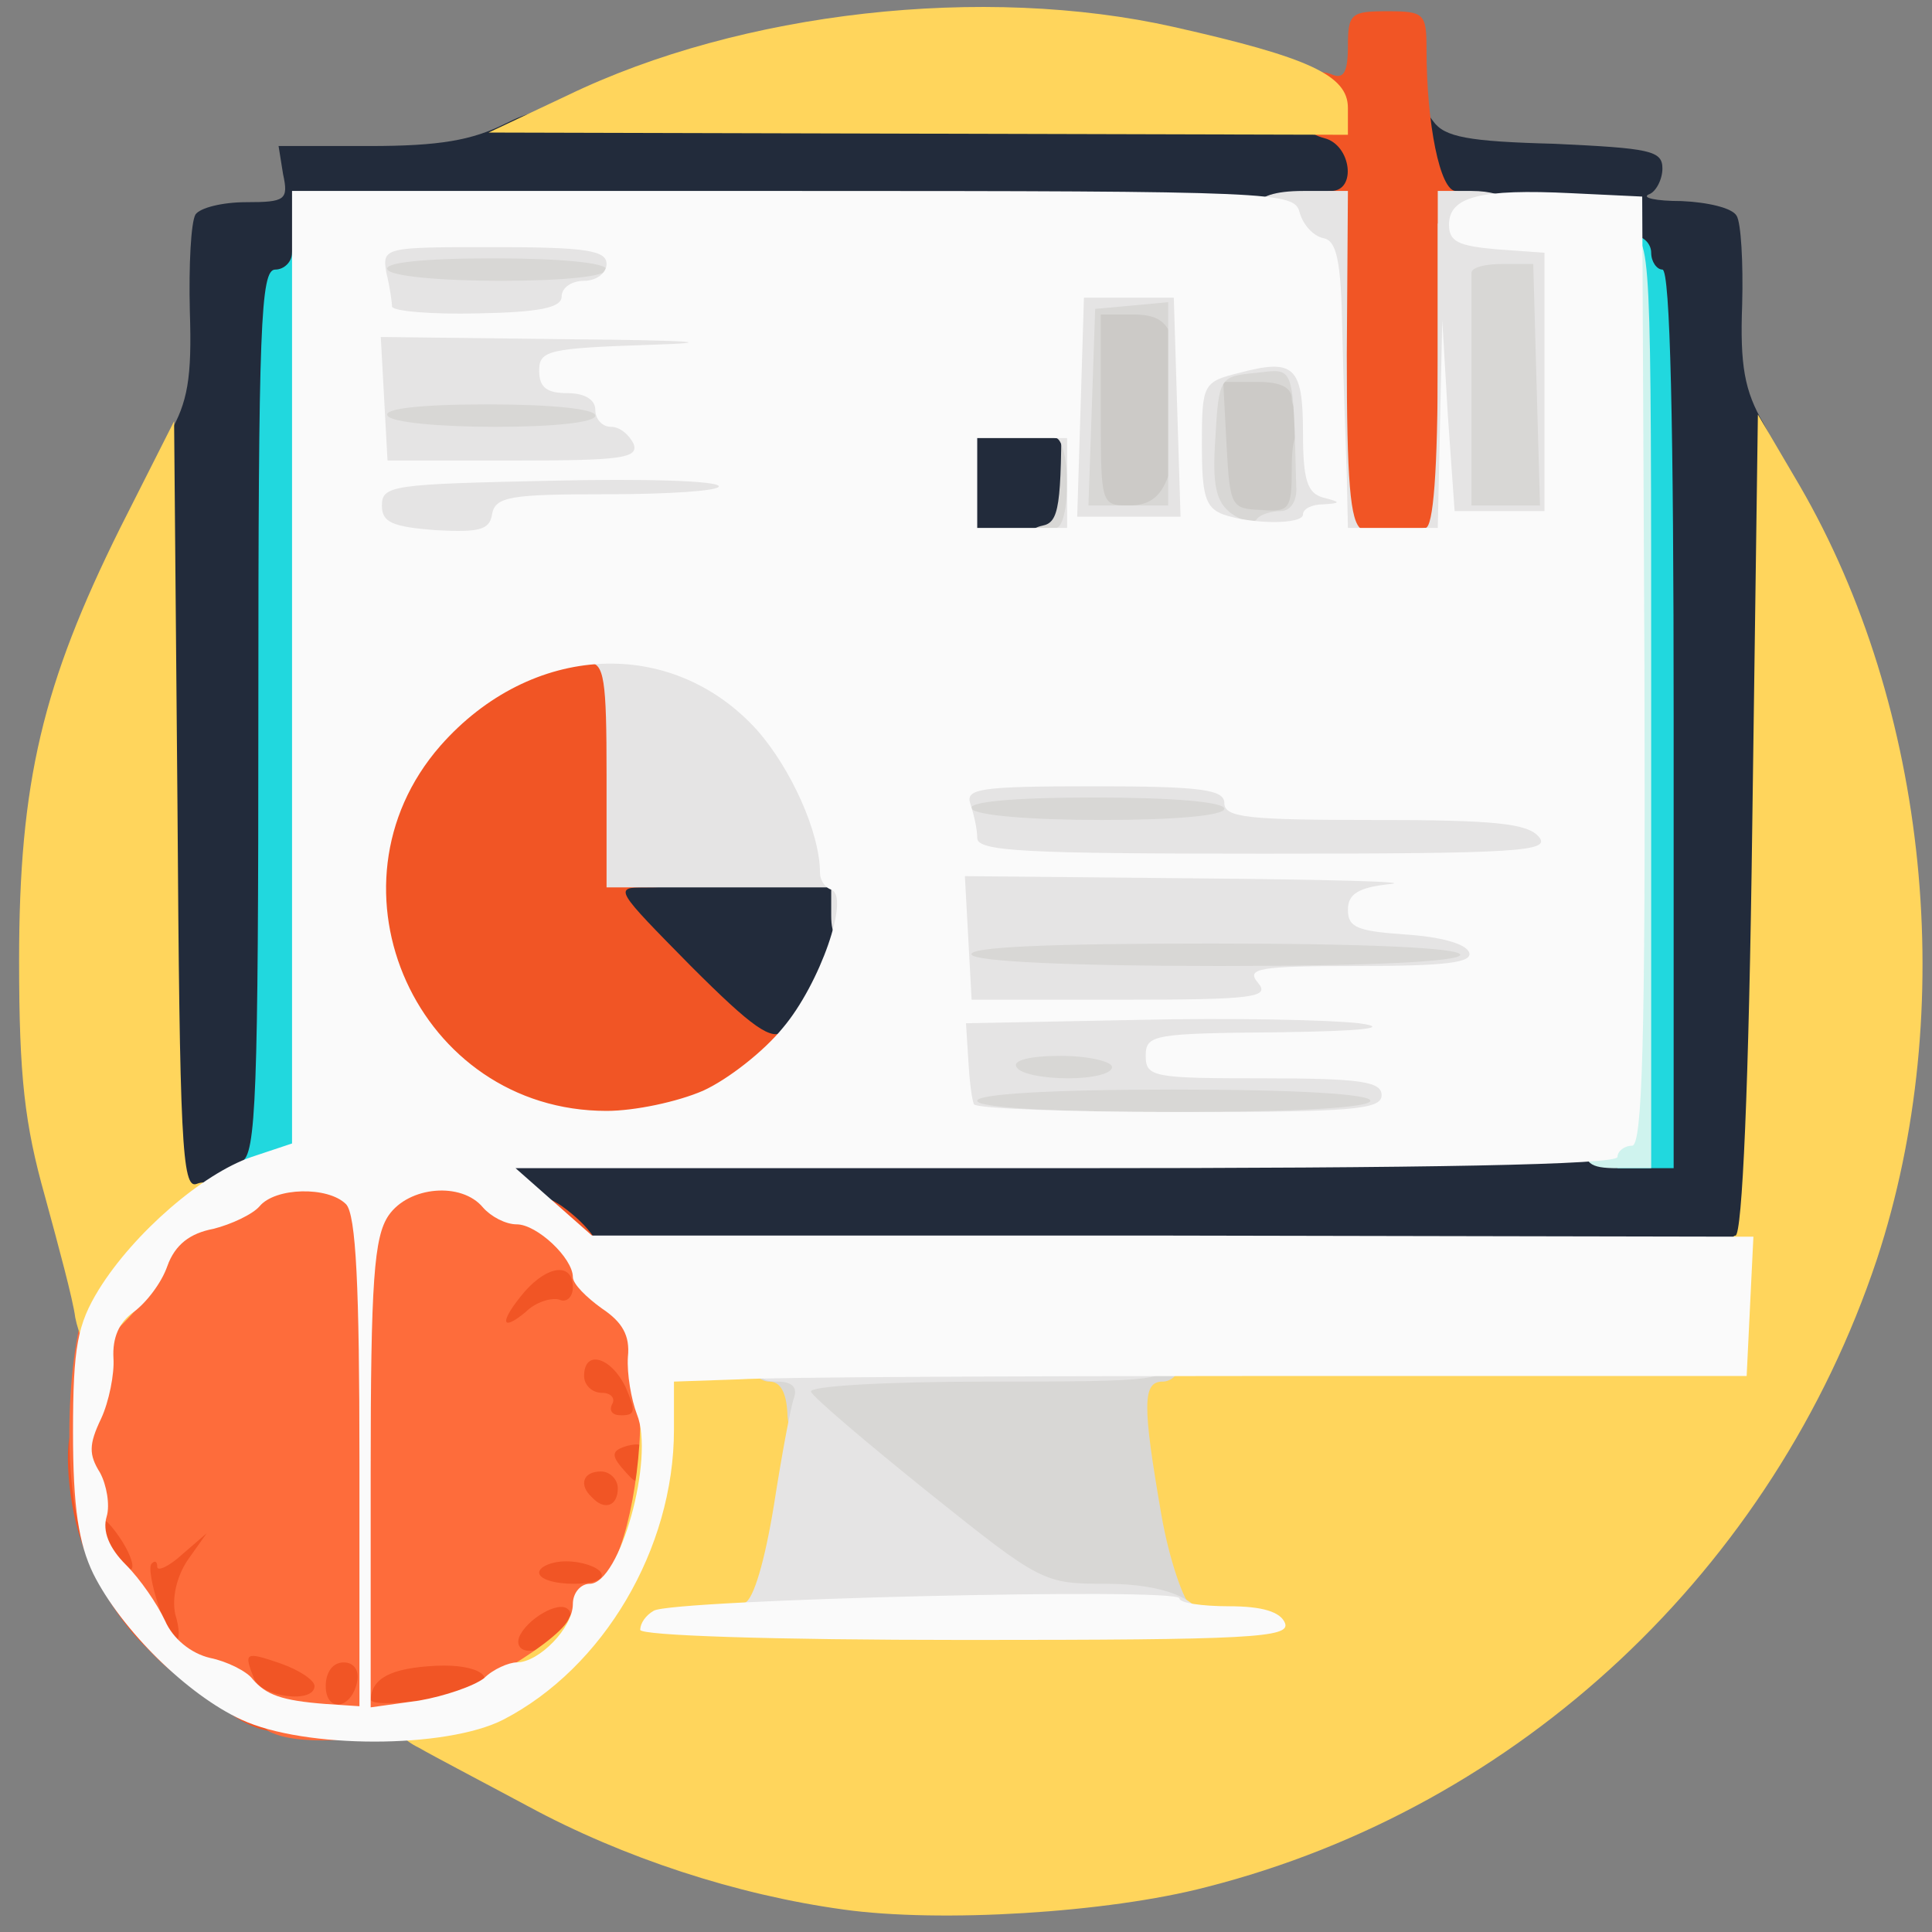 <?xml version="1.0" encoding="utf-8"?>
<!DOCTYPE svg PUBLIC "-//W3C//DTD SVG 20010904//EN" "http://www.w3.org/TR/2001/REC-SVG-20010904/DTD/svg10.dtd">
<svg version="1.0" xmlns="http://www.w3.org/2000/svg" width="172px" height="172px" viewBox="0 0 172 172" preserveAspectRatio="xMidYMid meet">
 <rect x="0" y="0" width="172" height="172" fill="#808080" stroke="none"/>
 <g fill="#222b3b">
  <path d="M100.4 113 l-51 -0.5 -3.2 -2.7 c-2.3 -1.9 -3.2 -3.5 -3.2 -5.7 l0 -3.1 51.5 0 51.5 0 0 -37 c0 -24 -0.4 -37 -1 -37 -0.5 0 -1 -1.6 -1 -3.5 l0 -3.5 -9.5 0 -9.5 0 0 -5.5 c0 -5.8 0.5 -6.6 2.6 -3.7 1 1.4 3.1 1.8 10.8 2 8.5 0.4 9.6 0.6 9.6 2.2 0 1 -0.6 2.1 -1.2 2.3 -0.7 0.3 0.6 0.6 2.9 0.6 2.3 0.1 4.5 0.6 4.9 1.3 0.4 0.6 0.6 4.2 0.5 7.9 -0.2 5.4 0.2 7.7 1.9 10.6 2 3.7 2 4.9 1.8 39.8 l-0.3 36 -3.5 0 c-1.9 0.1 -26.5 -0.2 -54.6 -0.5z"/>
  <path d="M13 75.6 c0 -32 0.1 -33.6 2.1 -37 1.6 -2.8 2 -4.9 1.8 -10.9 -0.1 -4.1 0.1 -7.9 0.5 -8.6 0.4 -0.6 2.4 -1.1 4.5 -1.1 3.5 0 3.8 -0.2 3.3 -2.5 l-0.4 -2.5 8.1 0 c6.2 0 9.1 -0.5 12.1 -2 3.8 -1.9 5.6 -2 40.7 -1.8 l36.8 0.3 0.3 5.3 0.3 5.2 -47 0 -47.1 0 0 3.5 c0 2.4 -0.5 3.5 -1.5 3.5 -1.3 0 -1.5 5 -1.5 39.3 l0 39.3 -3.5 1.7 c-2 0.9 -4.9 1.7 -6.5 1.7 l-3 0 0 -33.4z"/>
  <path d="M58.7 89.2 c-5.5 -5.5 -6.7 -7.3 -6.7 -10 l0 -3.2 12.6 0 12.6 0 -0.4 6.8 c-0.4 8.6 -3.3 13.2 -8.1 13.2 -2.7 0 -4.5 -1.2 -10 -6.8z"/>
  <path d="M84 43 l0 -7 7 0 7.1 0 -0.3 6.8 -0.3 6.7 -6.7 0.3 -6.8 0.3 0 -7.1z"/>
 </g>
 <g fill="#f15525">
  <path d="M23.1 153.9 c-1.8 -0.6 -3.5 -1.8 -3.8 -2.8 -0.3 -1.1 -1.7 -2.1 -3.1 -2.5 -3 -0.6 -7.2 -6 -9 -11.5 -1.3 -3.8 -1.6 -10.1 -0.4 -10.1 0.4 0 0.6 -2 0.4 -4.5 -0.4 -4.3 -0.3 -4.5 2.2 -4.5 2.5 0 2.6 -0.3 2.6 -5 0 -4.7 0.2 -5 2.5 -5 1.4 0 2.5 -0.4 2.5 -1 0 -0.5 1.6 -1 3.5 -1 2.4 0 3.5 0.5 3.5 1.5 0 0.8 0.5 1.5 1 1.5 0.6 0 1 1.8 1 4 0 2.2 -0.4 4 -1 4 -0.5 0 -1 1.6 -1 3.5 0 2.8 -0.4 3.5 -2 3.5 -1.5 0 -2 0.7 -2 2.5 0 2.3 0.4 2.5 4 2.5 3.9 0 4 0.1 4 3.5 0 3.3 -0.2 3.5 -3.5 3.5 -1.9 0 -3.5 0.5 -3.5 1 0 0.6 1.1 1 2.5 1 2.2 0 2.5 0.4 2.5 3.5 0 2.8 0.4 3.5 2 3.5 1.3 0 2 -0.7 2 -2 0 -1.6 0.7 -2 3.5 -2 2.5 0 3.5 -0.4 3.5 -1.6 0 -1.3 0.8 -1.5 4 -1.2 2.7 0.2 4 0 4 -0.9 0 -0.9 -1.4 -1 -5 -0.6 l-5 0.6 0 -4.2 0 -4.1 6 0 6 0 0 3.5 c0 1.9 0.5 3.5 1 3.5 0.6 0 1 -1.8 1 -4 0 -3.6 -0.2 -4 -2.5 -4 -1.6 0 -2.5 -0.6 -2.5 -1.5 0 -0.9 -1 -1.5 -2.6 -1.5 -2.4 0 -2.6 -0.3 -2.2 -4 0.2 -2.8 0 -4 -0.9 -4 -1.7 0 -1.7 -6 0 -8.2 0.7 -0.9 3.3 -1.9 5.7 -2.2 3.9 -0.5 4.9 -0.3 7.3 1.8 2 1.8 2.7 3.4 2.7 6.1 0 2.7 0.4 3.5 1.8 3.5 4.4 0 6.6 13.7 2.8 17.5 -0.9 0.9 -1.6 3.2 -1.6 5.1 0 2.4 -0.5 3.4 -1.5 3.4 -0.8 0 -1.5 0.8 -1.5 1.8 0 2.6 -2 4.2 -5.1 4.2 -1.8 0 -2.8 0.6 -3.1 1.8 -0.4 1.4 -1.8 2.1 -5.3 2.5 -6.4 0.9 -13.3 0.7 -17.4 -0.4z m-7.1 -22.4 c0 -1.4 -0.4 -2.5 -1 -2.5 -0.5 0 -1 1.1 -1 2.5 0 1.4 0.5 2.5 1 2.5 0.6 0 1 -1.1 1 -2.5z"/>
  <path d="M43.5 100.6 c-4 -1.8 -7.9 -5.6 -10 -9.7 -2.3 -4.3 -3 -14.2 -1.6 -19.7 2.4 -8.6 11 -15.2 20.1 -15.2 l5 0 0 9.7 c0 7.6 0.4 10 1.7 11.5 1.5 1.7 1.5 1.8 -1.3 1.8 -2.8 0 -2.6 0.2 4.1 7 5.5 5.5 7.2 6.7 8.3 5.8 1.1 -1 1.3 -0.6 1 2.3 -0.3 2.9 -0.9 3.7 -4.8 5.7 -5.2 2.6 -17.4 3 -22.5 0.8z"/>
  <path d="M117 33.5 c0 -14 0.2 -16.5 1.5 -16.5 2.3 0 1.8 -4.1 -0.6 -4.7 -1.5 -0.4 -1.9 -1.1 -1.5 -2.7 0.3 -1.1 0.6 -2.4 0.6 -2.8 0 -0.4 0.7 -0.5 1.5 -0.2 1.1 0.5 1.5 -0.1 1.5 -2.5 0 -2.9 0.3 -3.1 3.5 -3.1 3.3 0 3.5 0.2 3.5 3.4 0 6.6 1.2 12.6 2.6 12.6 1.1 0 1.4 3.2 1.4 16.5 l0 16.5 -7 0 -7 0 0 -16.5z"/>
 </g>
 <g fill="#fe6c3b">
  <path d="M24.3 154.3 c-0.7 -0.2 -1.3 -1.1 -1.3 -1.9 0 -0.9 -1 -1.4 -2.8 -1.4 -4.7 0 -11.6 -8.2 -13.3 -15.6 -1.6 -7.2 -0.4 -20 2.1 -21.7 1 -0.7 2.4 -2.5 3.1 -4.1 0.8 -1.7 2.3 -2.9 4.1 -3.3 1.5 -0.3 3.3 -1.2 3.9 -1.9 0.9 -1 4.1 -1.4 12.7 -1.4 l11.5 0 4.5 3.7 c2.4 2 5.8 4.9 7.5 6.4 l3.1 2.8 0 11.3 c-0.1 12.9 -0.7 15.8 -3.5 15.8 -1 0 -1.9 0.7 -1.9 1.5 0 0.8 -0.7 1.5 -1.5 1.5 -0.9 0 -1.5 0.9 -1.5 2.4 0 2.6 -2.8 3.6 -10.1 3.6 -2 0 -4.4 0.7 -5.3 1.5 -1.4 1.4 -8.6 2 -11.3 0.8z m7.5 -4.6 c0.2 -1 -0.3 -1.7 -1.2 -1.7 -1 0 -1.6 0.9 -1.6 2.1 0 2.4 2.3 2.1 2.8 -0.4z m10 0.8 c2.8 -1 0.9 -2.4 -3 -2.2 -4 0.2 -5.7 1.1 -5.8 3 0 0.7 5.5 0.2 8.8 -0.8z m-13.8 -0.4 c0 -0.5 -1.3 -1.4 -3 -2 -3.2 -1.1 -3.3 -1 -2.4 1.3 0.6 1.7 5.4 2.3 5.4 0.7z m22 -4.6 c0.7 -0.9 1 -1.9 0.6 -2.2 -0.8 -0.9 -3.8 0.9 -4.4 2.5 -0.5 1.7 2.3 1.5 3.8 -0.3z m-34.4 -1.8 c-0.3 -1.4 0.1 -3.3 1.1 -4.8 l1.7 -2.4 -2.2 1.9 c-1.2 1.1 -2.2 1.5 -2.2 1.1 0 -0.5 -0.2 -0.6 -0.5 -0.3 -0.6 0.6 1.4 6.8 2.2 6.8 0.3 0 0.3 -1 -0.1 -2.3z m37.9 -3.7 c-0.3 -0.5 -1.7 -1 -3.1 -1 -1.3 0 -2.4 0.5 -2.4 1 0 0.6 1.4 1 3.1 1 1.7 0 2.8 -0.4 2.4 -1z m-42.9 -3.2 c-1.8 -2.6 -2.2 -1.7 -0.5 1.4 0.6 1.1 1.3 1.7 1.6 1.5 0.3 -0.3 -0.2 -1.6 -1.1 -2.9z m44.4 -4.3 c0 -0.8 -0.7 -1.5 -1.5 -1.5 -1.6 0 -2 1.2 -0.8 2.3 1.1 1.2 2.3 0.8 2.3 -0.8z m2.3 -2.4 c0.3 -1.4 0 -1.7 -1.4 -1.4 -1.4 0.4 -1.5 0.8 -0.6 1.9 1.5 1.7 1.4 1.7 2 -0.5z m-1.6 -6.6 c-1.3 -2.7 -3.7 -3.4 -3.7 -1 0 0.8 0.7 1.5 1.6 1.5 0.8 0 1.2 0.5 0.9 1 -0.3 0.6 0 1 0.8 1 1.3 0 1.3 -0.4 0.4 -2.5z m-5.9 -7.8 c0.6 0.3 1.2 -0.2 1.2 -1.1 0 -2.2 -2.2 -2 -4.3 0.4 -2.2 2.6 -2.2 3.7 0.1 1.8 0.9 -0.9 2.3 -1.3 3 -1.1z"/>
 </g>
 <g fill="#21d8de">
  <path d="M20 105 c0 -0.6 0.7 -1.3 1.5 -1.6 1.3 -0.5 1.5 -5.9 1.5 -40 0 -34.4 0.2 -39.4 1.5 -39.4 0.8 0 1.5 -0.7 1.5 -1.5 0 -0.8 0.7 -1.5 1.5 -1.5 1.3 0 1.5 5.3 1.5 41.9 0 37.3 -0.2 42 -1.6 42.5 -2.5 1 -7.4 0.7 -7.4 -0.4z"/>
  <path d="M144 62.5 c0 -36.2 0.2 -41.5 1.5 -41.5 0.8 0 1.5 0.7 1.5 1.5 0 0.8 0.5 1.5 1 1.5 0.7 0 1 14 1 40 l0 40 -2.5 0 -2.5 0 0 -41.5z"/>
 </g>
 <g fill="#ffd55c">
  <path d="M75.1 170 c-9.5 -1.3 -19.6 -4.6 -28.1 -9.2 -4.1 -2.2 -8.5 -4.5 -9.7 -5.2 -2.7 -1.3 -3 -3.6 -0.5 -3.6 3 0 12.6 -5.5 13.8 -7.8 0.6 -1.3 1.9 -2.8 2.9 -3.5 2 -1.5 3.7 -9.3 3.5 -15.9 l-0.1 -4.8 8.2 0 8.2 0 -0.7 8.8 c-0.3 4.8 -0.9 9.9 -1.2 11.5 l-0.6 2.7 15.2 0 15.3 0 -0.7 -3.7 c-0.4 -2.1 -1 -7.3 -1.3 -11.5 l-0.6 -7.8 26.9 -0.2 26.9 -0.3 0.5 -4.8 c0.3 -2.6 1 -4.7 1.5 -4.7 0.6 0 1.2 -13.2 1.5 -36.6 l0.5 -36.5 3.7 6.3 c11.5 19.8 14.2 46.7 6.9 68.9 -9.2 27.6 -31.8 48.8 -59.7 55.9 -8.8 2.3 -23.7 3.2 -32.3 2z"/>
  <path d="M6.7 117.3 c-0.2 -1.6 -1.5 -6.4 -2.7 -10.8 -1.8 -6.4 -2.3 -10.6 -2.3 -21 0 -15.9 2.1 -24.6 9 -38.5 l4.8 -9.5 0.3 34.2 c0.2 29.8 0.4 34.2 1.7 33.7 2.3 -0.9 1.9 3.3 -0.5 4.6 -1.1 0.6 -2 1.6 -2 2.3 -0.1 1.5 -5.6 7.7 -6.9 7.7 -0.5 0 -1.1 -1.2 -1.4 -2.7z"/>
  <path d="M50.5 8.5 c15.5 -7.5 37.1 -9.9 54 -6.1 12 2.7 15.5 4.3 15.5 7.2 l0 2.4 -38.2 -0.1 -38.3 -0.1 7 -3.3z"/>
 </g>
 <g fill="#cccac7">
  <path d="M101.3 48.3 l-6.3 -0.4 0 -11.4 0 -11.5 6 0 6 0 0 3 c0 3 0.1 3 5.5 3 l5.5 0 0 9 0 9 -5.2 -0.2 c-2.9 -0.1 -8.1 -0.3 -11.5 -0.5z"/>
 </g>
 <g fill="#d8d7d5">
  <path d="M79.8 136.2 c-7.9 -6.3 -9.7 -8.2 -9.7 -10.4 -0.1 -1.8 -0.6 -2.8 -1.6 -2.8 -0.8 0 -1.5 -0.7 -1.5 -1.5 0 -1.3 2.8 -1.5 19 -1.5 16.2 0 19 0.2 19 1.5 0 0.8 -0.7 1.5 -1.5 1.5 -1.8 0 -1.8 2.1 -0.1 11.9 0.7 4 2 7.7 2.7 8.2 0.9 0.5 -2.1 0.9 -7.6 0.8 l-9 0 -9.7 -7.7z"/>
  <path d="M83.6 98.9 c-1.6 -8.1 -1.9 -7.9 10.4 -7.9 9.1 0 11 0.3 11 1.5 0 1.2 1.8 1.5 10 1.5 l10 0 0 4 0 4 -20.4 0 -20.3 0 -0.7 -3.1z"/>
  <path d="M83.7 88.3 c-0.4 -0.3 -0.7 -2.1 -0.7 -4 l0 -3.3 25 0 25 0 0 4 0 4 -24.3 0 c-13.4 0 -24.7 -0.3 -25 -0.7z"/>
  <path d="M83.7 75.3 c-0.4 -0.3 -0.7 -2.1 -0.7 -4 l0 -3.3 14.5 0 14.5 0 0 4 0 4 -13.8 0 c-7.6 0 -14.2 -0.3 -14.5 -0.7z"/>
  <path d="M39 46.5 c0 -3.3 0.2 -3.5 3.5 -3.5 3.3 0 3.5 0.2 3.5 3.5 0 3.3 -0.2 3.5 -3.5 3.5 -3.3 0 -3.5 -0.2 -3.5 -3.5z"/>
  <path d="M91 48.6 c0 -0.8 0.8 -1.6 1.8 -1.8 1.5 -0.3 1.7 -1.7 1.7 -11.3 l0 -11 6.3 -0.3 6.2 -0.3 0 3.1 c0 3 0 3 5.5 3 l5.5 0 0 3.5 c0 2.4 -0.5 3.5 -1.5 3.5 -0.8 0 -1.5 -0.7 -1.5 -1.5 0 -1 -1 -1.5 -3 -1.5 l-3.1 0 0.3 5.7 c0.3 5.4 0.4 5.6 3.1 5.7 2.5 0.2 2.7 -0.1 2.7 -3.6 0 -3.1 0.4 -3.8 2 -3.8 1.7 0 2 0.7 2 4.9 0 4.5 -0.2 5 -3 6.1 -1.7 0.7 -4.3 0.9 -6.2 0.6 -7.2 -1.5 -11.8 -1.8 -11.8 -0.7 0 0.6 -1.6 1.1 -3.5 1.1 -2.4 0 -3.5 -0.5 -3.5 -1.4z m13 -6.2 c1.1 -2.8 1.3 -8.7 0.4 -12.1 -0.5 -1.7 -1.4 -2.3 -3.5 -2.3 l-2.9 0 0 8.5 c0 8.4 0 8.5 2.5 8.5 1.8 0 2.8 -0.7 3.5 -2.6z"/>
  <path d="M128 34 l0 -14.1 5.8 0.3 5.7 0.3 0.3 13.8 0.3 13.7 -6.1 0 -6 0 0 -14z"/>
  <path d="M31.7 40.3 c-0.4 -0.3 -0.7 -2.1 -0.7 -4 l0 -3.3 12.5 0 12.5 0 0 4 0 4 -11.8 0 c-6.5 0 -12.2 -0.3 -12.5 -0.7z"/>
  <path d="M31.6 27.9 c-0.3 -1.7 -0.6 -4.2 -0.6 -5.5 l0 -2.4 13 0 13 0 0 4 c0 3.3 -0.3 4 -2 4 -1.2 0 -2 0.7 -2 1.6 0 1.4 -0.8 1.6 -4.7 1.1 -2.6 -0.3 -4.9 -1 -5.1 -1.6 -0.6 -1.7 -4.2 -1.3 -4.2 0.4 0 1 -1 1.5 -3.4 1.5 -3 0 -3.4 -0.4 -4 -3.1z"/>
 </g>
 <g fill="#fadcd0">
 </g>
 <g fill="#e5e4e4">
  <path d="M65 144.1 c0 -0.5 0.6 -1.1 1.3 -1.4 0.8 -0.3 1.8 -3.8 2.6 -8.7 0.7 -4.5 1.5 -8.8 1.8 -9.6 0.3 -0.9 -0.2 -1.4 -1.5 -1.4 -1.5 0 -1.9 -0.5 -1.5 -2 0.5 -1.9 1.4 -2 18.4 -2 17.2 0 17.9 0.1 17.9 2 0 1.9 -0.7 2 -16.1 2 -9.1 0 -15.9 0.4 -15.7 0.9 0.2 0.5 4.9 4.5 10.5 9 10 8 10.2 8.1 15.8 8.1 5.1 0 8.5 1.4 8.5 3.4 0 0.3 -9.4 0.6 -21 0.6 -11.7 0 -21 -0.4 -21 -0.9z"/>
  <path d="M119 100.9 c0 -0.9 -5 -1 -18 -0.7 l-18 0.5 0.1 -16.9 0 -16.8 14.5 0 c12.1 0 14.4 0.2 14.4 1.5 0 1.3 2.1 1.5 13.3 1.5 14.7 0 15.7 0.4 15.7 5.7 l0 3.3 -5.7 0.1 c-4.5 0 -5.3 0.2 -3.5 0.9 1.8 0.8 2.2 1.7 2.2 5 0 3.8 -0.2 4 -3 4 -2.7 0 -3 0.3 -3 3 0 1.7 -0.4 3 -1 3 -0.5 0 -1 1.6 -1 3.5 0 3.3 -0.2 3.5 -3.5 3.5 -1.9 0 -3.5 -0.5 -3.5 -1.1z m3 -2.9 c0 -0.6 -6.5 -1 -17.5 -1 -11 0 -17.5 0.4 -17.5 1 0 0.6 6.5 1 17.5 1 11 0 17.5 -0.4 17.5 -1z m-23 -3 c0 -0.5 -2.1 -1 -4.6 -1 -2.7 0 -4.3 0.4 -3.9 1 0.3 0.6 2.4 1 4.6 1 2.1 0 3.9 -0.4 3.9 -1z m26.8 -7.7 c-1 -0.2 -2.8 -0.2 -4 0 -1.3 0.2 -0.5 0.4 1.7 0.4 2.2 0.1 3.2 -0.1 2.3 -0.4z m4.2 -2.3 c0 -0.6 -8 -1 -22.1 -1 -14.4 0 -21.8 0.3 -21.4 1 0.4 0.6 8.8 1 22.1 1 13.6 0 21.4 -0.4 21.4 -1z m-21 -13 c0 -0.6 -4.5 -1 -11.6 -1 -7.4 0 -11.3 0.4 -10.9 1 0.4 0.6 5.3 1 11.6 1 6.6 0 10.9 -0.4 10.9 -1z"/>
  <path d="M74 81.5 l0 -2.5 -10 0 -10 0 0 -10 c0 -8.5 -0.2 -10 -1.6 -10 -3 0 -0.7 -2.5 2.6 -2.8 5.5 -0.6 9.8 0.7 13.6 4 4.1 3.6 5.9 6.9 6.9 12.1 0.4 2 1.1 3.7 1.6 3.7 0.5 0 0.9 1.8 0.9 4 0 3.3 -0.3 4 -2 4 -1.5 0 -2 -0.7 -2 -2.5z"/>
  <path d="M35.8 50.3 l-4.8 -0.4 0 -15.5 0 -15.4 13 0 13 0 0 3.4 c0 2.8 -0.4 3.5 -2.2 3.9 -1.3 0.2 1.6 0.5 6.5 0.6 l8.7 0.1 0 3.5 0 3.5 -7.2 0.1 c-4 0.1 -6.5 0.3 -5.6 0.6 0.9 0.2 2 1.3 2.3 2.4 0.5 1.4 1.6 1.9 4.1 1.9 3.3 0 3.4 0.1 3.4 4 l0 4 -10 0 c-9.3 0 -10 0.1 -10 2 0 2.1 -0.1 2.1 -11.2 1.3z m17.2 -13.3 c0 -0.6 -3.9 -1 -9.6 -1 -6.1 0 -9.3 0.4 -8.9 1 0.3 0.6 4.6 1 9.6 1 5.3 0 8.9 -0.4 8.9 -1z m1 -13 c0 -0.6 -4 -1 -10.1 -1 -6.4 0 -9.8 0.4 -9.4 1 0.3 0.6 4.8 1 10.1 1 5.6 0 9.4 -0.4 9.4 -1z"/>
  <path d="M102.8 49.3 c-5.4 -0.2 -9.8 -0.8 -9.8 -1.3 0 -0.6 0.5 -1 1 -1 0.6 0 1 -1.8 1 -4 0 -2.2 -0.5 -4 -1 -4 -0.7 0 -1 -2.9 -0.8 -7.7 l0.3 -7.8 7 0 7 0 0.3 3.8 c0.2 2 0.7 3.7 1.3 3.7 0.5 0 0.9 -0.4 0.9 -1 0 -0.5 1.4 -1 3 -1 2.5 0 3 -0.4 3 -2.5 0 -1.5 -0.6 -2.5 -1.4 -2.5 -1.3 0 -2.6 -2.8 -2.6 -5.7 0 -0.8 1.5 -1.3 4 -1.3 l4 0 -0.1 14.6 c0 11.2 0.3 14.9 1.3 15.5 1 0.7 0.9 0.9 -0.4 0.9 -1 0 -1.8 0.5 -1.8 1 0 0.6 -1.5 0.9 -3.2 0.8 -1.8 -0.1 -7.7 -0.4 -13 -0.5z m11.2 -3.8 c0.9 0 1.5 -0.9 1.4 -2.2 -0.3 -11 -0.1 -10.5 -3.6 -10.1 -3.2 0.3 -3.3 0.4 -3.6 5.8 -0.3 4.3 0.1 5.7 1.4 6.7 1 0.7 2 1 2.3 0.5 0.3 -0.4 1.3 -0.7 2.1 -0.7z m-10 -9.6 l0 -9 -3.2 0.3 -3.3 0.3 -0.3 8.8 -0.3 8.7 3.6 0 3.5 0 0 -9.1z"/>
  <path d="M126.5 48 c-0.3 -0.5 -0.1 -1 0.4 -1 0.7 0 1.1 -5.1 1.1 -15 l0 -15 3 0 c1.7 0 3 0.4 3 0.9 0 0.6 1.5 1.1 3.3 1.3 l3.2 0.3 0 14.5 0 14.5 -6.7 0.3 c-3.8 0.2 -6.9 -0.1 -7.3 -0.8z m10.3 -13.7 l-0.3 -10.8 -2.7 0 c-1.6 0 -2.8 0.3 -2.8 0.8 0 0.4 0 5.2 0 10.7 l0 10 3 0 3.1 0 -0.3 -10.7z"/>
 </g>
 <g fill="#cff3ee">
  <path d="M141 101.5 c0 -1.4 0.5 -2.5 1 -2.5 0.6 0 1 -13.7 1 -39 0 -38.3 0 -39 2 -39 2 0 2 0.7 2 41.5 l0 41.5 -3 0 c-2.5 0 -3 -0.4 -3 -2.5z"/>
 </g>
 <g fill="#fafafa">
  <path d="M21.5 153.1 c-4.8 -2.2 -10.7 -8 -13.2 -13 -1.3 -2.7 -1.8 -5.9 -1.8 -12.6 0 -7.6 0.4 -9.6 2.3 -12.7 3.1 -5 9.2 -10.3 13.6 -11.8 l3.6 -1.2 0 -42.4 0 -42.4 44.6 0 c43.3 0 44.6 0.1 45.1 1.9 0.3 1.1 1.2 2.1 2.1 2.3 1.2 0.2 1.6 2 1.7 8.3 0.1 4.4 0.3 10.1 0.4 12.8 l0.1 4.7 4 0 4 0 0.2 -9.2 0.2 -9.3 0.5 8.5 0.6 8.5 4 0 4 0 0 -11.5 0 -11.5 -4.2 -0.3 c-3.5 -0.3 -4.3 -0.7 -4.3 -2.2 0 -2.5 2.8 -3.2 10.9 -2.8 l6.3 0.3 0.2 42.2 c0.1 33.3 -0.2 42.3 -1.1 42.3 -0.7 0 -1.3 0.5 -1.3 1 0 0.7 -17 1 -49 1 l-49.1 0 3.4 3 3.4 3 51.7 0 51.7 0.1 -0.3 6.2 -0.3 6.2 -42 0 c-23.1 0 -44.6 0.1 -47.7 0.3 l-5.8 0.2 0 4.3 c0 10.6 -6.3 21.2 -15.2 25.8 -5.1 2.6 -17.7 2.6 -23.3 0z m10.5 -22.9 c0 -15.6 -0.3 -22.1 -1.2 -23 -1.6 -1.6 -6.3 -1.5 -7.7 0.2 -0.6 0.7 -2.5 1.6 -4.1 2 -2.1 0.4 -3.4 1.4 -4.1 3.3 -0.5 1.5 -1.9 3.3 -3 4.1 -1.3 0.9 -1.9 2.3 -1.8 4.1 0.1 1.4 -0.4 3.9 -1.1 5.4 -1.1 2.3 -1.1 3.2 -0.1 4.8 0.6 1.1 0.9 2.9 0.6 3.9 -0.4 1.3 0.2 2.8 1.7 4.3 1.3 1.3 2.8 3.5 3.5 5 0.7 1.6 2.3 2.9 4 3.3 1.5 0.3 3.3 1.2 3.8 1.9 1.2 1.4 2.6 1.9 6.5 2.2 l3 0.2 0 -21.7z m11.1 19.2 c0.8 -0.8 2.2 -1.4 2.9 -1.4 2 0 5 -3.1 5 -5.2 0 -1 0.7 -1.8 1.5 -1.8 2.7 0 5.8 -11.2 4.2 -15.1 -0.5 -1.3 -0.9 -3.6 -0.8 -5.1 0.2 -1.9 -0.5 -3.1 -2.3 -4.3 -1.4 -1 -2.6 -2.2 -2.6 -2.8 0 -1.7 -3.2 -4.7 -5 -4.7 -1 0 -2.3 -0.7 -3 -1.5 -1.9 -2.3 -6.6 -1.9 -8.4 0.7 -1.3 1.9 -1.6 5.8 -1.6 23 l0 20.8 4.3 -0.6 c2.3 -0.4 4.9 -1.3 5.8 -2z m19.5 -52.3 c2.2 -1 5.4 -3.5 7.1 -5.6 3.3 -3.9 6 -11.7 4.3 -12.3 -0.6 -0.2 -1 -0.9 -1 -1.5 0 -3.6 -2.6 -9.3 -5.6 -12.7 -7.6 -8.4 -20.1 -7.8 -28.2 1.4 -11 12.6 -2 32.5 14.8 32.5 2.5 0 6.3 -0.8 8.6 -1.8z m60.4 0.4 c0 -1.2 -1.8 -1.5 -10.5 -1.5 -9.8 0 -10.5 -0.1 -10.5 -2 0 -1.9 0.7 -2 11.8 -2.1 7.6 -0.1 10.1 -0.4 7.2 -0.8 -2.5 -0.3 -11.4 -0.5 -19.8 -0.3 l-15.2 0.3 0.2 3.2 c0.1 1.8 0.3 3.5 0.5 4 0.2 0.4 8.5 0.7 18.4 0.7 15.2 0 17.9 -0.2 17.9 -1.5z m-11 -10 c-1.1 -1.3 0 -1.5 9 -1.5 7.7 0 10.1 -0.3 9.8 -1.2 -0.3 -0.8 -2.6 -1.4 -5.6 -1.6 -4.3 -0.3 -5.2 -0.6 -5.2 -2.2 0 -1.4 0.9 -2 3.8 -2.3 2 -0.2 -5.7 -0.4 -17.1 -0.5 l-20.8 -0.2 0.3 5.5 0.3 5.5 13.4 0 c11.7 0 13.2 -0.2 12.1 -1.5z m25 -13 c-1 -1.2 -4 -1.5 -14.6 -1.5 -11.2 0 -13.4 -0.2 -13.4 -1.5 0 -1.2 -2 -1.5 -11.6 -1.5 -10.2 0 -11.5 0.2 -11 1.6 0.3 0.9 0.6 2.2 0.6 3 0 1.2 4.2 1.4 25.6 1.4 22.7 0 25.5 -0.2 24.4 -1.5z m-82.9 -30.5 c5.4 0 9.9 -0.3 9.9 -0.7 0 -0.5 -6.7 -0.7 -15 -0.5 -14 0.3 -15 0.4 -15 2.2 0 1.5 0.9 1.9 4.8 2.2 3.8 0.2 4.8 0 5 -1.4 0.3 -1.6 1.6 -1.8 10.3 -1.8z m40.9 -1 l0 -4 -4 0 -4 0 0 4 0 4 4 0 4 0 0 -4z m21 2.8 c0 -0.5 0.8 -0.9 1.8 -0.9 1.6 -0.1 1.6 -0.2 0 -0.6 -1.4 -0.4 -1.8 -1.5 -1.8 -5.8 0 -5.9 -0.8 -6.6 -5.7 -5.3 -3.2 0.8 -3.3 1 -3.3 6.4 0 4.5 0.3 5.6 1.9 6.2 2.6 0.9 7.1 0.9 7.1 0z m-11.2 -9.5 l-0.3 -9.8 -4 0 -4 0 -0.3 9.8 -0.3 9.7 4.6 0 4.6 0 -0.3 -9.7z m-48.4 3.2 c-0.4 -0.8 -1.2 -1.5 -2 -1.5 -0.8 0 -1.4 -0.7 -1.4 -1.5 0 -0.9 -0.9 -1.5 -2.5 -1.5 -1.8 0 -2.5 -0.5 -2.5 -2 0 -1.8 0.8 -2 9.8 -2.3 6.4 -0.2 4 -0.4 -7.1 -0.5 l-16.8 -0.2 0.3 5.5 0.3 5.5 11.2 0 c9.6 0 11.2 -0.2 10.7 -1.5z m-6.4 -13.1 c0 -0.8 0.9 -1.4 2 -1.4 1.1 0 2 -0.7 2 -1.5 0 -1.2 -1.8 -1.5 -10 -1.5 -9.8 0 -10 0 -9.6 2.3 0.3 1.2 0.5 2.6 0.5 3 0.1 0.4 3.5 0.7 7.6 0.6 5.5 -0.1 7.5 -0.5 7.5 -1.5z"/>
  <path d="M57 145.1 c0 -0.6 0.5 -1.3 1.2 -1.7 1.6 -1 46.8 -2.1 46.8 -1.1 0 0.4 2 0.7 4.4 0.7 3 0 4.6 0.5 5 1.5 0.5 1.3 -3.1 1.5 -28.4 1.5 -17.5 0 -29 -0.4 -29 -0.9z"/>
 </g>
</svg>